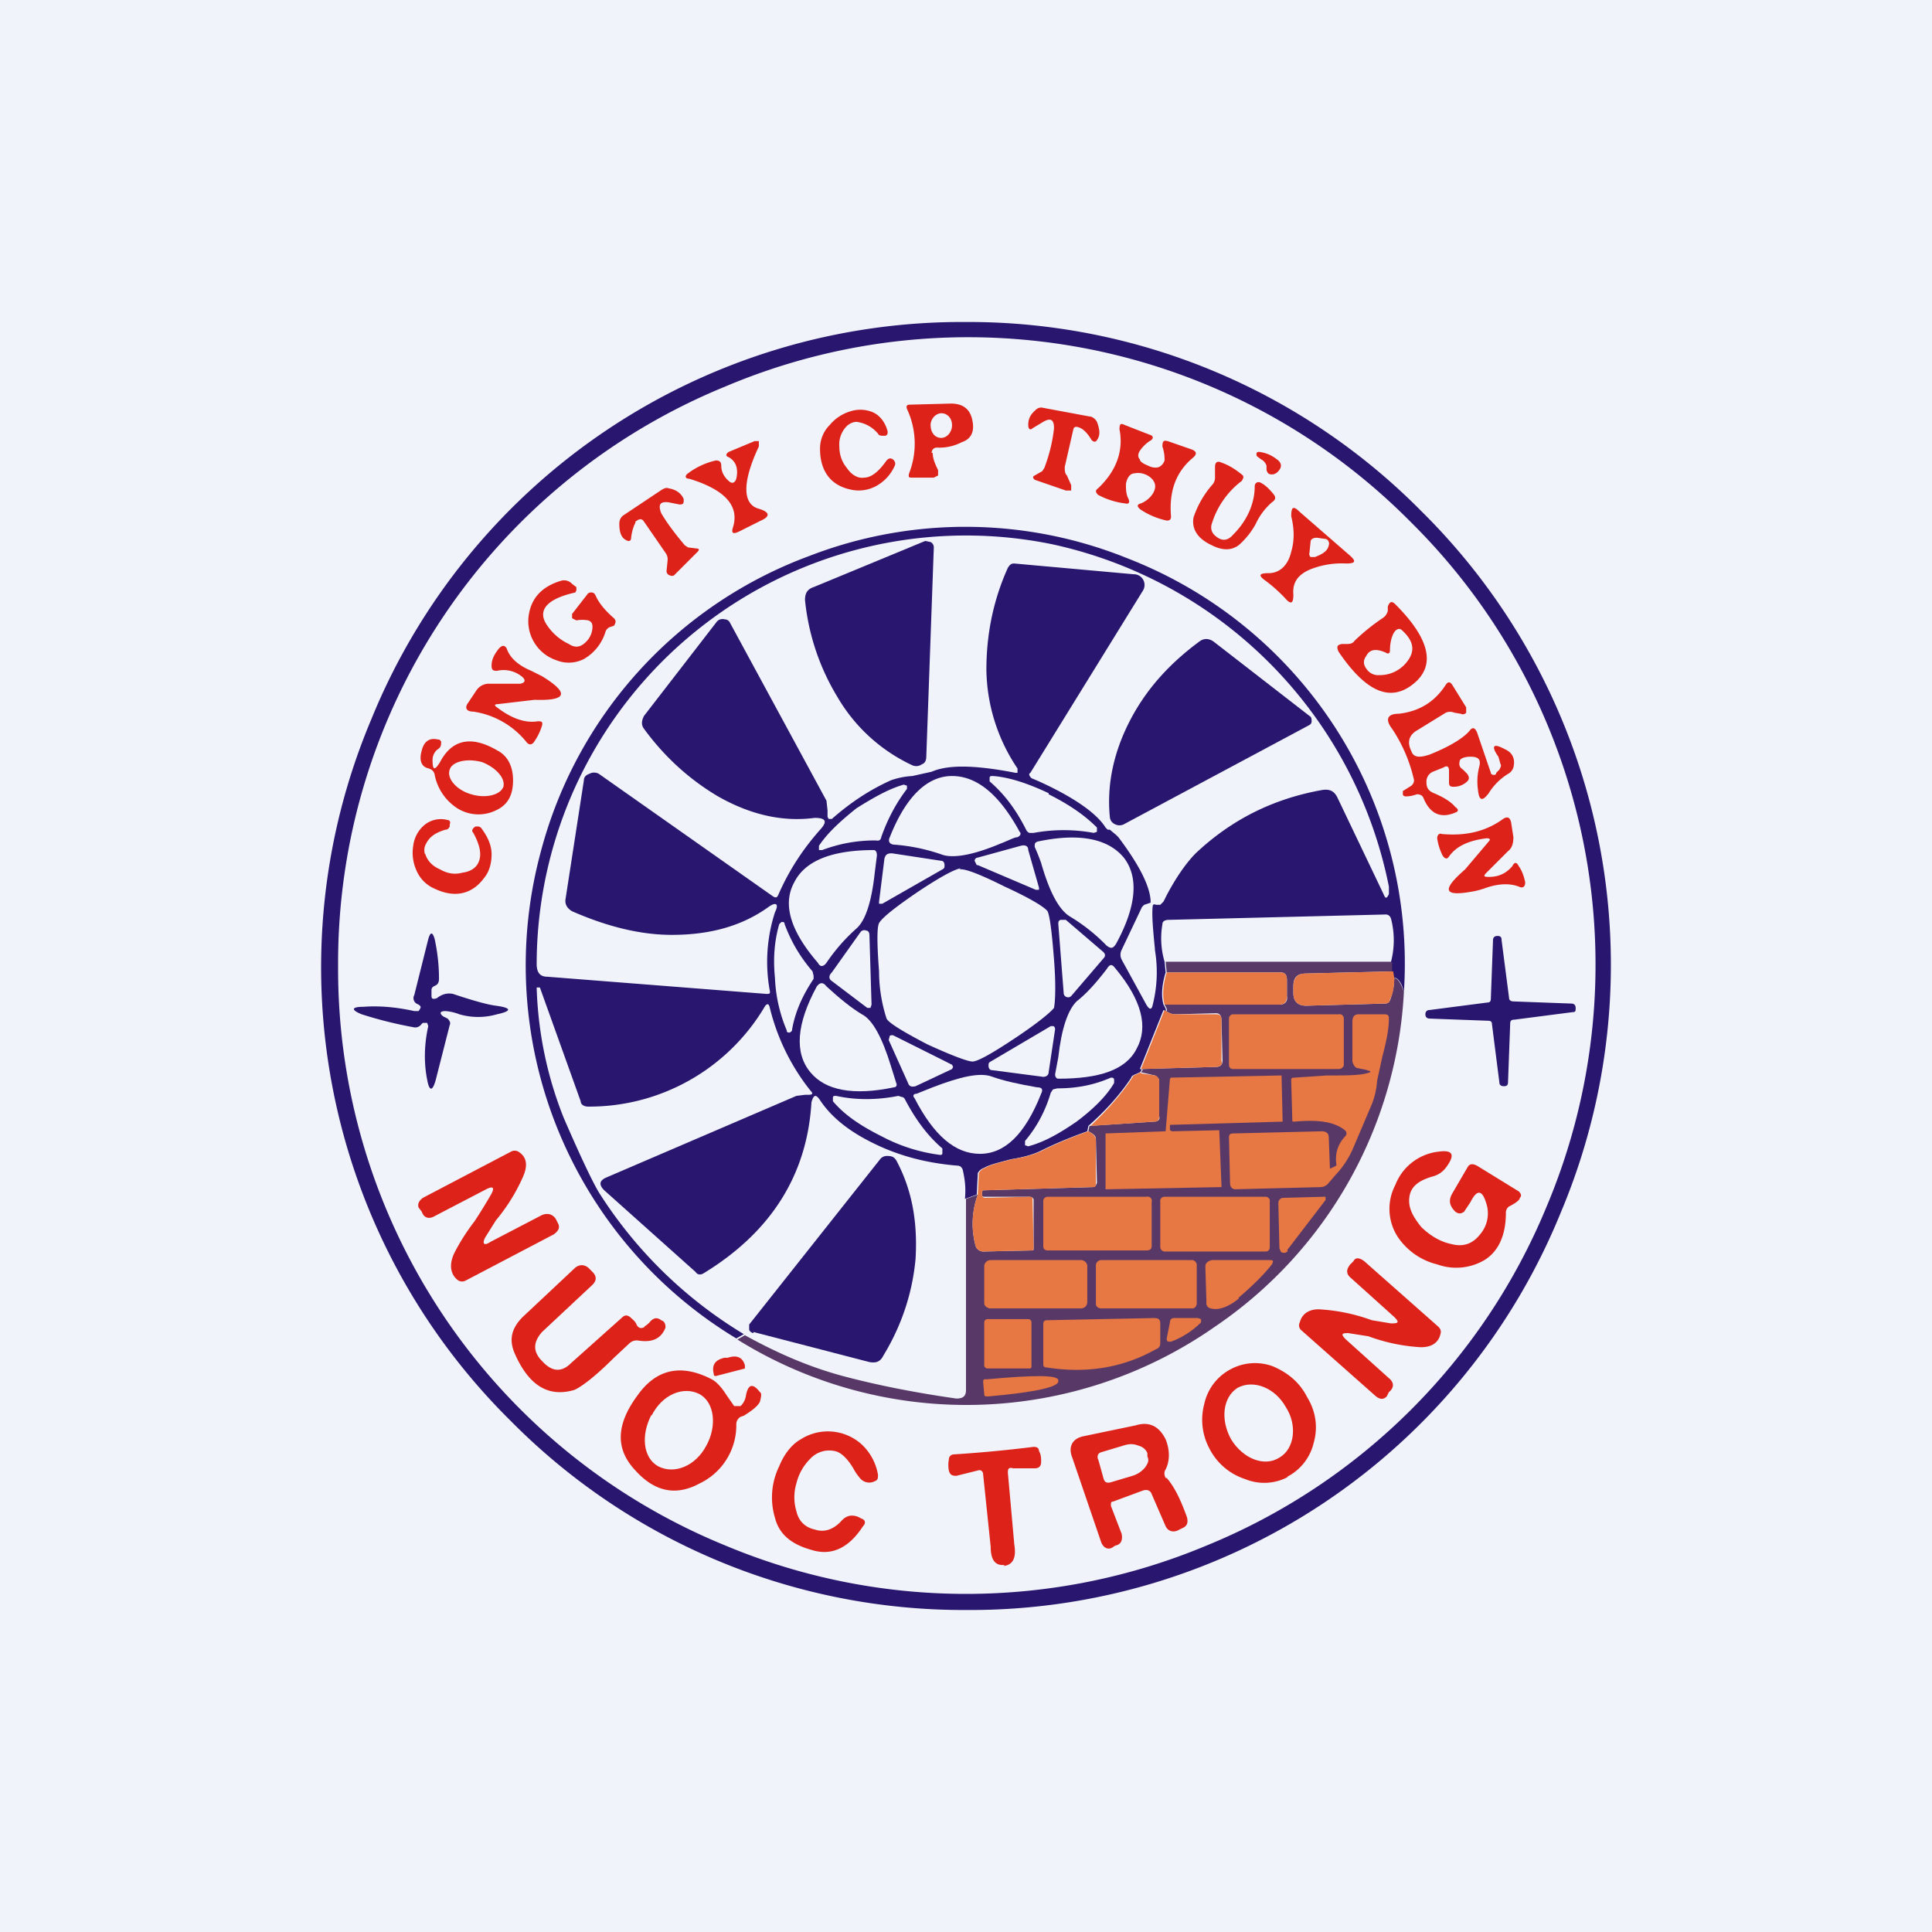 <!-- by TradingView --><svg width="18" height="18" viewBox="0 0 18 18" xmlns="http://www.w3.org/2000/svg"><path fill="#F0F3FA" d="M0 0h18v18H0z"/><path fill-rule="evenodd" d="M14.54 11.3a5.94 5.94 0 0 0-1.3-6.54A5.93 5.93 0 0 0 9 3a5.94 5.94 0 0 0-5.54 3.7 5.94 5.94 0 0 0 1.3 6.54A5.93 5.93 0 0 0 9 15a5.94 5.94 0 0 0 5.54-3.7Zm-.13-.06a5.8 5.8 0 0 0-1.27-6.38A5.8 5.8 0 0 0 6.76 3.6 5.8 5.8 0 0 0 3.15 9a5.8 5.8 0 0 0 3.61 5.4 5.8 5.8 0 0 0 4.48 0 5.8 5.8 0 0 0 3.17-3.16Z" fill="#28166F"/><path d="M8.69 4.22c0 .05.02.1.05.16v.05l-.04.02H8.5c-.03 0-.04 0-.03-.04a.76.76 0 0 0-.02-.6c-.01-.03 0-.04.03-.04l.38-.01c.11 0 .18.05.2.16.02.1-.01.17-.1.2a.45.45 0 0 1-.23.05c-.03 0-.05.02-.05.05ZM10 4l-.08.35c0 .03 0 .06.02.08l.04.09v.05h-.05l-.29-.1c-.02-.02-.02-.03 0-.04l.07-.04.02-.03c.06-.16.08-.28.09-.37 0-.08-.03-.1-.1-.06l-.1.06c-.02.02-.04.01-.04-.03 0-.06.02-.1.08-.15a.07.07 0 0 1 .06-.01l.43.08c.03 0 .06.03.07.05.03.08.03.13 0 .17-.01.02-.03.02-.05 0-.04-.07-.08-.1-.1-.11-.04-.02-.07-.02-.07.02ZM7.99 3.93c-.04 0-.06.01-.09.03a.24.24 0 0 0-.08.2c0 .07.02.14.07.2.04.06.1.1.16.09.07 0 .14-.06.21-.16.02-.02.04-.03.07 0l.01.02v.02a.4.4 0 0 1-.18.2.34.34 0 0 1-.24.03c-.18-.04-.28-.17-.28-.38 0-.08.03-.16.09-.22a.4.4 0 0 1 .2-.13.3.3 0 0 1 .2.01c.07.03.12.1.14.18 0 .02 0 .03-.02.04h-.02c-.02 0-.04 0-.05-.02-.06-.07-.13-.1-.2-.11Z" fill="#DD2219"/><path d="M8.67 3.96c0 .07.04.12.1.12.05 0 .1-.05.1-.12 0-.06-.04-.11-.1-.11-.05 0-.1.05-.1.11Z" fill="#F0F3FA"/><path d="M10.7 4.34c.04.02.08.02.1.01.02-.01.04-.03.05-.06 0-.03 0-.07-.02-.13 0-.05.01-.06.05-.05l.23.08c.04.02.04.04.01.07-.16.13-.23.31-.21.55 0 .03-.01.04-.04.04a.71.71 0 0 1-.24-.1c-.04-.03-.04-.05 0-.06a.24.24 0 0 0 .11-.09c.03-.05.03-.09 0-.13a.17.17 0 0 0-.07-.05.17.17 0 0 0-.1-.01c-.04 0-.07.04-.08.1 0 .04 0 .09.02.13.02.04.01.06-.03.05a.71.71 0 0 1-.25-.08c-.02-.02-.03-.04 0-.06.17-.16.24-.35.2-.55 0-.05.01-.06.05-.04l.23.09c.04.01.04.04 0 .06a.33.33 0 0 0-.09.09c-.02.03-.02.06 0 .08 0 .02.03.04.08.06ZM6.8 4.49c.03.02.05 0 .06-.03.02-.09 0-.16-.07-.2-.03-.01-.03-.03 0-.05l.24-.1h.04v.05c-.16.34-.15.54 0 .58.1.03.11.07.02.11l-.2.1c-.06.03-.08.02-.06-.04.06-.2-.08-.35-.41-.45-.04 0-.04-.03-.01-.05.08-.06.17-.1.26-.12.03 0 .05.01.05.05 0 .06.03.11.08.15ZM11.75 4.28l-.04-.03c-.01-.03 0-.04.02-.04.08.01.13.04.18.08.02.02.03.04.02.07-.02.04-.05.06-.08.06s-.04-.01-.05-.04v-.04a.1.1 0 0 0-.05-.06ZM11.29 4.88a.1.1 0 0 0 .02.1c.06.06.12.07.18 0 .13-.13.2-.29.2-.45 0-.03.03-.05.06-.03.04.02.08.06.12.11.02.03.01.05-.02.07a.6.6 0 0 0-.15.2.72.72 0 0 1-.16.2c-.07.05-.15.05-.25 0-.13-.06-.19-.15-.17-.26a.9.9 0 0 1 .18-.31.1.1 0 0 0 .02-.06v-.1c0-.04.02-.06.06-.04.06.02.13.06.2.12.01.02 0 .03-.01.05a.79.79 0 0 0-.28.4ZM5.92 4.87c-.01.02-.03.06-.04.14 0 .03-.02.04-.05.02-.04-.02-.06-.07-.06-.15 0-.03.01-.06.04-.08l.36-.24c.02-.01.04-.02.06-.01.07.01.12.05.14.1 0 .04 0 .05-.04.05l-.1-.02c-.08-.01-.1.02-.07.1.04.07.11.17.22.3l.03.02.08.01c.02 0 .03.01.01.03l-.22.22a.04.04 0 0 1-.04 0 .04.04 0 0 1-.03-.04l.01-.1a.1.1 0 0 0-.02-.07L6 4.86c-.02-.03-.04-.03-.08 0ZM12.34 4.97l.23.2c.07.06.06.08-.03.08a.79.79 0 0 0-.32.05c-.13.05-.18.13-.17.24 0 .08-.02.1-.08.03a1.37 1.37 0 0 0-.18-.16c-.07-.05-.06-.07.03-.07.1 0 .18-.07.21-.2.03-.1.03-.21 0-.33 0-.09.02-.1.08-.04l.23.2Z" fill="#DD2219"/><path fill-rule="evenodd" d="M13 9.11c.03.01.06.05.08.13A4.05 4.05 0 0 0 10.5 5.2a4.03 4.03 0 0 0-2.96-.02 4.03 4.03 0 0 0-2.5 2.75 4.06 4.06 0 0 0 1.82 4.54l.07-.04a4.11 4.11 0 0 1-1.35-1.32c-.06-.1-.17-.33-.33-.7A3.56 3.56 0 0 1 5 9.2h.03l.38 1.06c0 .03.03.05.07.05a1.9 1.9 0 0 0 1.65-.94c.02-.02.03-.02.04.01a2 2 0 0 0 .38.78c.03.03.02.04-.02.04H7.5l-.08.01-1.77.76c-.07.03-.07.07-.02.12l.85.76c.02.03.05.03.08.01.62-.38.96-.91 1-1.59.02-.07.04-.08.08-.02.12.18.31.32.58.44.23.1.46.15.7.17.02 0 .04.01.05.04.02.09.03.17.02.27l.11-.04.01-.2c.01-.02.03-.04.06-.05.05-.03.14-.05.25-.08.13-.02.22-.05.28-.08.14-.07.29-.13.43-.18l.01-.05c.17-.15.3-.3.4-.45 0-.02.04-.03.08-.05.02-.02.02-.03 0-.03l.22-.55c.03.02.03 0 0-.05-.02-.07-.02-.17.02-.3l-.01-.1a.77.77 0 0 1-.02-.35c0-.03.03-.04.06-.04l2.02-.05c.02 0 .04.01.05.04a.8.8 0 0 1 0 .4v.09c.02.02.02.04.02.06Zm-2.24-.27c-.02-.2-.03-.33-.02-.4 0-.01.01-.02.03-.01h.04l.03-.03.03-.06c.1-.19.2-.32.27-.39.34-.32.73-.51 1.18-.59.07-.01.11.01.14.07l.43.9c.02.05.03.04.05 0v-.07A4.08 4.08 0 0 0 9.8 5.07 4 4 0 0 0 5 8.98c0 .08.03.12.1.12l2.04.16c.03 0 .04 0 .03-.04a1.5 1.5 0 0 1 .05-.72c.04-.08.01-.1-.06-.05-.25.18-.55.26-.9.26-.3 0-.61-.08-.93-.22-.05-.03-.07-.07-.06-.12l.17-1.1c0-.03.02-.05.05-.06a.09.09 0 0 1 .09 0L7.2 8.35c.03.02.04.01.05-.01.1-.23.23-.43.4-.62.06-.07.04-.1-.06-.1-.3.04-.6-.03-.9-.2-.27-.16-.5-.37-.69-.63-.03-.04-.02-.08 0-.12l.68-.88a.07.07 0 0 1 .07-.02c.02 0 .04.01.05.03l.9 1.66.01.09v.06l.01.02h.03c.17-.15.35-.27.55-.36a.72.72 0 0 1 .2-.04l.18-.04c.16-.07.42-.06.78.01h.02v-.04a1.68 1.68 0 0 1-.29-.92c0-.32.06-.64.2-.95.02-.03.03-.04.06-.04l1.11.1a.1.1 0 0 1 .09.05.1.1 0 0 1 0 .1L9.6 7.2c-.02.01-.01.03.01.05l.07.03c.33.15.54.3.62.43l.02.02h.02l.06.05.02.02c.18.24.29.44.3.59v.02l-.06.02-.02.02-.19.4a.1.1 0 0 0 0 .09l.23.42c.03.05.05.05.06 0 .04-.16.05-.33.02-.51Z" fill="#28166F"/><path d="m12.27 5.01.07.01c.03 0 .05.03.04.06-.01.05-.05.08-.13.11h-.04a.04.04 0 0 1-.01-.04l.01-.1c0-.03.03-.04.06-.04Z" fill="#F0F3FA"/><path d="m8.62 5.04.05.01c.02.01.03.03.03.05l-.07 1.95c0 .03-.01.06-.04.07a.09.09 0 0 1-.09.01 1.58 1.58 0 0 1-.7-.64 2.15 2.15 0 0 1-.3-.9c0-.06.02-.1.08-.12l1.04-.43Z" fill="#28166F"/><path d="M5.64 5.89a.44.44 0 0 1-.2.25.31.31 0 0 1-.26.01.38.38 0 0 1-.2-.16.38.38 0 0 1-.05-.28c.03-.15.13-.25.3-.3a.1.1 0 0 1 .1.03l.04.03v.03l-.01.02c-.27.06-.36.17-.26.31a.5.5 0 0 0 .2.17c.06.04.11.03.16-.02a.2.2 0 0 0 .06-.14c0-.03-.01-.05-.04-.06a.3.3 0 0 0-.11 0l-.04-.02v-.04l.14-.18a.04.04 0 0 1 .04-.02c.02 0 .03.01.04.03.03.07.09.14.17.21.02.02.02.04 0 .07l-.03.01a.07.07 0 0 0-.05.05ZM13.17 6.37c-.22.18-.45.07-.7-.3-.02-.05-.01-.06.03-.07h.04c.03 0 .06 0 .08-.03a1.92 1.92 0 0 1 .26-.21.11.11 0 0 0 .05-.07v-.04c.02-.05.04-.05.07-.02.32.32.38.57.17.74Z" fill="#DD2219"/><path d="M12.95 6.06c0-.08.02-.14.04-.17s.05-.04.07-.02c.1.09.13.18.06.28a.32.32 0 0 1-.27.14.13.13 0 0 1-.12-.06c-.03-.04-.03-.08 0-.12.03-.06.09-.07.18-.03.03.02.04 0 .04-.02Z" fill="#F0F3FA"/><path d="m11.31 5.98.89.69c.02.01.02.03.02.05 0 .02-.01.03-.03.04l-1.72.92a.09.09 0 0 1-.08 0 .08.08 0 0 1-.05-.07c-.03-.31.04-.62.2-.92.15-.28.36-.51.63-.71.05-.04.1-.03.14 0Z" fill="#28166F"/><path d="M4.87 6.31a.27.27 0 0 0-.24-.06c-.04 0-.05-.01-.05-.05 0-.06.03-.11.07-.16.03-.03.05-.03.07 0 .03.09.11.16.23.21l.1.05c.26.16.23.23-.07.22l-.34.04c-.03 0-.04.01-.01.03.13.1.26.15.38.13.03 0 .05 0 .04.04a.54.54 0 0 1-.08.16c-.02.02-.04.02-.06 0a.78.78 0 0 0-.5-.29c-.07 0-.08-.04-.05-.08l.08-.12a.14.14 0 0 1 .12-.06h.29c.04-.01.05-.03.02-.06ZM13.89 7.2c0 .01.01.02.03.02 0 0 .02 0 .02-.02l.03-.03c.01-.02.02-.04.01-.05a1.75 1.75 0 0 0-.02-.07c-.07-.1-.05-.13.06-.07.07.03.1.09.08.17a.1.1 0 0 1-.05.06.56.56 0 0 0-.18.18c-.06.08-.09.07-.1-.03a.56.56 0 0 1 .01-.21c.02-.07 0-.1-.08-.1-.06 0-.1.02-.1.04-.01.04 0 .06.03.08l.04.04c.02.03.02.05 0 .07a.18.18 0 0 1-.12.05c-.03 0-.05 0-.05-.04v-.11c0-.04-.02-.05-.05-.03l-.1.04a.1.1 0 0 0-.06.1c0 .05.02.08.07.1.07.03.15.07.2.13.03.02.03.04 0 .05-.14.06-.24.01-.3-.14-.01-.02-.03-.03-.06-.03a.3.3 0 0 1-.1.02c-.02 0-.03-.01-.03-.02v-.03l.08-.05c.02-.02.03-.04.02-.07a1.42 1.42 0 0 0-.2-.46c-.07-.09-.04-.14.06-.14.18-.02.33-.1.44-.27.02-.03.04-.03.06 0l.13.21v.05a.04.04 0 0 1-.05.01l-.06-.01a.1.1 0 0 0-.08 0l-.26.16c-.09.05-.1.12-.06.2.02.06.08.06.17.03.2-.08.32-.16.37-.22.03-.04.05-.03.07.01l.13.38ZM4 7.16c-.07-.01-.1-.07-.07-.17.02-.08.07-.12.15-.1.01 0 .02 0 .03.02 0 .03 0 .05-.03.07-.03.02-.05.06-.05.1 0 .1.02.1.07.02.11-.21.29-.25.53-.11.1.05.15.15.15.28 0 .14-.05.23-.16.28a.37.37 0 0 1-.36-.02.48.48 0 0 1-.21-.31.07.07 0 0 0-.06-.06Z" fill="#DD2219"/><path d="M4.39 7.4c.13.04.27.01.3-.07.02-.08-.07-.18-.2-.23-.15-.04-.28 0-.3.07-.03.08.06.19.2.23ZM8.77 7.96a1.74 1.74 0 0 0-.43-.09c-.05 0-.07-.03-.05-.07.15-.38.35-.57.58-.57.23 0 .44.17.63.52.02.02 0 .04-.02.05-.03 0-.08.03-.16.06-.26.11-.45.14-.55.1ZM9.77 7.4c.2.1.34.2.45.31v.04l-.03.01a1.54 1.54 0 0 0-.56 0h-.04a.06.06 0 0 1-.03-.03c-.09-.18-.2-.33-.34-.45v-.03c0-.02.01-.02.03-.02.15.01.33.07.52.16ZM7.98 7.53c.16-.1.3-.18.44-.22l.03.01v.03c-.1.13-.18.28-.24.45 0 0 0 .02-.02.03a.06.06 0 0 1-.03 0c-.18 0-.34.03-.5.09h-.03v-.04c.08-.12.2-.23.35-.35Z" fill="#F0F3FA"/><path d="M3.96 7.95c.02.07.07.12.14.15.07.04.14.05.21.03.08-.01.13-.05.15-.1.03-.07.01-.16-.05-.27-.02-.02-.01-.04.02-.06h.03l.02.01c.06.08.1.16.1.25 0 .08-.02.16-.07.22-.11.15-.27.19-.46.1a.32.32 0 0 1-.17-.17.4.4 0 0 1-.03-.23.3.3 0 0 1 .1-.19.24.24 0 0 1 .22-.05c.02 0 .03.02.02.04v.02c-.01.02-.02.03-.04.03-.1.03-.15.07-.18.13a.12.12 0 0 0-.01.1ZM13.85 8.13c-.03.03-.03.04.02.04.09 0 .16-.03.22-.1.02-.04.04-.04.06 0 .03.04.05.1.06.15 0 .04-.02.06-.06.04-.08-.03-.18-.03-.3.01a.8.8 0 0 1-.1.03c-.3.06-.33 0-.1-.2l.22-.26c.02-.02.01-.03-.02-.03-.16.02-.28.07-.35.17-.02.03-.04.02-.06-.01a.52.52 0 0 1-.05-.16c0-.03.02-.05.04-.04.22.02.4-.02.56-.13.05-.04.08-.03.09.03l.02.13c0 .05-.01.1-.05.13l-.2.2Z" fill="#DD2219"/><path d="M9.97 8.54c-.1-.06-.19-.22-.27-.5a1.98 1.98 0 0 0-.06-.15c0-.03 0-.04.03-.05.38-.08.65-.03.8.15.14.18.12.45-.07.8-.03.05-.05.05-.09.02a1.68 1.68 0 0 0-.34-.27ZM9.1 8.06l-.02-.04c0-.01.01-.03.03-.03l.4-.11c.04-.01.07 0 .07.04l.1.35v.02h-.03l-.54-.23ZM7.98 8.65a1.7 1.7 0 0 0-.28.32c-.03.04-.06.04-.08 0-.26-.3-.33-.55-.22-.75.1-.2.35-.3.74-.3.02 0 .03.02.03.05l-.02.16c-.03.28-.09.45-.17.52ZM8.78 8.1l-.56.32h-.03V8.4l.05-.4c.01-.04.03-.05.07-.05l.46.07c.02 0 .03.02.03.04s0 .03-.02.04ZM8.94 8.1c.05-.01.2.05.42.16.24.11.37.19.4.23.02.04.04.19.06.45.02.25.01.4 0 .45-.03.04-.15.14-.36.28s-.35.22-.4.22c-.04 0-.18-.05-.42-.16-.23-.12-.36-.2-.38-.24a1.43 1.43 0 0 1-.07-.44c-.02-.26-.02-.41 0-.45.03-.05.14-.14.36-.29.21-.14.34-.21.4-.22ZM9.93 8.57l.35.3c.02.02.02.04 0 .06l-.3.35a.04.04 0 0 1-.04.01.04.04 0 0 1-.03-.04l-.05-.64c0-.02 0-.03.02-.04h.05ZM7.22 9.11c-.02-.2 0-.36.04-.5l.02-.02c.02 0 .03 0 .03.02.06.16.14.3.26.44l.01.04v.03c-.1.15-.17.3-.2.47 0 .02-.01.02-.02.03-.02 0-.03 0-.03-.02a1.4 1.4 0 0 1-.11-.49ZM8.1 8.7l.02.66-.01.03h-.03l-.33-.25c-.03-.02-.03-.05 0-.08l.27-.38c.01-.01.03-.02.05-.01.02 0 .03.02.03.04Z" fill="#F0F3FA"/><path d="m4.13 9.47.04.02c.02.02.03.04.02.06l-.13.51c-.03.11-.06.11-.08 0-.03-.15-.03-.32.01-.5l-.01-.03h-.04a.12.12 0 0 0-.02.02.07.07 0 0 1-.07.02 3.83 3.83 0 0 1-.48-.12c-.1-.04-.1-.07.02-.07.13-.01.29 0 .47.04h.04c.02-.03.03-.04 0-.06l-.02-.01a.06.06 0 0 1-.02-.08l.13-.52c.02-.07.04-.07.06 0 .03.14.04.26.04.37 0 .03-.01.05-.03.06l-.02.01a.04.04 0 0 0-.02.03v.06c0 .03.02.03.05.02.05-.04.1-.05.15-.04.18.06.32.1.4.11.15.02.15.05.01.08a.63.63 0 0 1-.35 0 .44.44 0 0 0-.13-.03c-.05 0-.06.02-.02.05ZM14.1 9.33l.54.02c.03 0 .04.02.04.04 0 .03 0 .04-.03.04l-.54.07c-.03 0-.04.01-.04.04l-.02.54c0 .03-.01.04-.04.04-.02 0-.04-.01-.04-.03l-.07-.55c0-.02-.01-.03-.04-.03l-.54-.02c-.02 0-.04-.01-.04-.04 0-.02.01-.04.04-.04l.54-.07c.02 0 .03-.01.03-.04l.02-.54c0-.03.02-.04.04-.04.03 0 .04.01.04.04l.07.54c0 .02.02.03.04.03Z" fill="#28166F"/><path d="M12.97 8.97v.08l-.8.02c-.09 0-.12.04-.12.12v.06c0 .08.04.12.12.12l.73-.02c.03 0 .04-.01.05-.03a.57.57 0 0 0 .04-.21c.04.01.06.05.09.13a4.02 4.02 0 0 1-1.76 3.12 4.04 4.04 0 0 1-4.45.12l.07-.04c.29.16.6.3.95.39.27.07.6.14 1.02.2.06 0 .09-.02.09-.08v-1.78l.11-.04a.79.79 0 0 0-.02.48c.01.03.04.05.07.05l.45-.01c.02 0 .02 0 .02-.02v-.45c0-.02-.02-.03-.04-.03h-.41c-.02 0-.03 0-.03-.02v-.03l.01-.01 1.02-.03c.02 0 .03-.01.04-.04l-.01-.41c0-.03-.03-.05-.07-.07l.01-.05.6-.04c.04 0 .06-.02.05-.05v-.33c0-.02-.02-.04-.04-.05l-.13-.03c.02-.02.02-.03 0-.03l.7-.02c.04 0 .06-.02.06-.06l-.01-.38c0-.04-.02-.06-.05-.06l-.38.01c-.03 0-.06-.01-.1-.04.03.02.03 0 0-.05h1.07c.05 0 .08-.03.07-.08v-.15c0-.05-.02-.07-.06-.07h-1.06l-.01-.1h2.1Z" fill="#583867"/><path d="M10.03 9.33c.09-.07.18-.17.28-.3.03-.05.05-.05.08-.01.25.3.31.55.2.75-.1.2-.35.28-.73.28-.02 0-.03-.02-.03-.04l.03-.16c.03-.27.09-.44.17-.52Z" fill="#F0F3FA"/><path d="M10.85 9.36c-.02-.07-.02-.17.02-.3h1.06c.04 0 .06.02.06.07v.15c0 .05-.02.08-.07.08h-1.07ZM12.98 9.05l.01.06c0 .08-.01.15-.04.2 0 .03-.02.04-.05.04l-.73.02c-.08 0-.12-.04-.12-.12v-.06c0-.08.04-.12.11-.12l.82-.02Z" fill="#E77743"/><path d="M8.03 9.45c.1.05.19.22.27.48l.05.16c.01.02 0 .04-.02.04-.38.08-.64.03-.78-.14-.15-.18-.13-.45.06-.8.03-.04.06-.04.09 0 .12.11.23.2.33.26Z" fill="#F0F3FA"/><path d="m10.63 9.96.22-.55c.04.03.07.04.1.04h.38c.03 0 .05.01.05.05v.38c.01.04 0 .05-.04.06l-.7.02ZM12.47 9.45h-.98a.04.04 0 0 0-.04.04v.43c0 .02.01.04.04.04h.98c.03 0 .05-.02.05-.04v-.43a.04.04 0 0 0-.05-.04Z" fill="#E77743"/><path d="m12.74 9.97-.1-.02c-.02-.01-.03-.03-.04-.06v-.37c0-.05.02-.07.06-.07h.23c.03 0 .05 0 .05.04 0 .09-.02.2-.06.35l-.05.23a.7.7 0 0 1-.05.22l-.17.4a.86.86 0 0 1-.17.26l-.06.07a.1.1 0 0 1-.07.04l-.8.02c-.03 0-.05-.02-.05-.06l-.01-.42c0-.03.01-.04.04-.04l.82-.02c.05 0 .07.02.07.06l.01.27c0 .02 0 .02.02.01l.04-.02v-.02a.3.3 0 0 1 .08-.25c.02-.02.02-.04 0-.06-.1-.08-.25-.1-.47-.08-.02 0-.02 0-.02-.02l-.01-.36c0-.02 0-.03.03-.03l.3-.02c.17 0 .3 0 .37-.02.05-.01.05-.02 0-.03Z" fill="#E77743"/><path d="m9.23 9.89.56-.33h.02c.01 0 .02.01.02.03l-.06.4c0 .03-.03.05-.07.04l-.46-.06c-.02 0-.03-.02-.03-.04s0-.03.02-.04ZM8.33 9.65l.54.27.01.02-.01.02-.34.16c-.04.01-.06 0-.07-.03l-.18-.4.01-.04a.04.04 0 0 1 .04 0Z" fill="#F0F3FA"/><path d="m10.63 10 .13.02c.02 0 .04.03.04.05v.33c0 .03-.01.05-.04.05l-.6.04c.16-.15.29-.3.39-.45 0-.02.04-.03.08-.05Z" fill="#E77743"/><path d="M9.24 10.03c.11.04.25.07.42.1.05 0 .06.02.04.06-.15.38-.34.56-.57.56-.23 0-.43-.17-.61-.52-.02-.02-.01-.04.02-.04l.15-.06c.26-.1.44-.14.55-.1Z" fill="#F0F3FA"/><path d="m10.92 10.54.44-.01v.01l.02.5v.02l-1.06.02h-.02v-.52l.55-.02h.01l.04-.49.01-.01 1.02-.02h.01l.01.43-1.05.03v.05l.02.01Z" fill="#E77743"/><path d="M10.03 10.45c-.16.11-.3.19-.45.23l-.03-.01v-.04c.11-.13.19-.28.24-.45l.02-.03.04-.01c.18 0 .34-.03.5-.1.01 0 .03 0 .03.02v.03c-.07.12-.19.24-.35.36ZM8.4 10.22c.02 0 .03.02.03.02.1.19.21.34.35.46v.04c0 .01 0 .02-.02.02a1.58 1.58 0 0 1-.54-.17c-.2-.1-.35-.2-.46-.33v-.03c0-.02.01-.02.03-.02.18.04.38.04.58 0l.03.01Z" fill="#F0F3FA"/><path d="m9.11 11.13.01-.2c.01-.02.03-.04.06-.05.05-.03.14-.05.25-.08.13-.02.22-.05.28-.08.14-.07.29-.13.43-.18.04.02.06.04.07.07v.41c0 .03 0 .04-.03.04l-1.02.03-.01.01v.03c0 .02.01.03.03.03l.41-.01c.02 0 .03 0 .03.03l.01.45c0 .01 0 .02-.02.02l-.45.01c-.03 0-.06-.02-.07-.05a.79.79 0 0 1 .02-.48Z" fill="#E77743"/><path d="m4.62 11.37-.1.16c-.03.06-.01.08.05.04l.48-.25c.05-.02.1-.01.13.04l.02.04c.02.04 0 .07-.04.1l-.82.43a.07.07 0 0 1-.07 0c-.07-.05-.09-.14-.04-.25.03-.06.09-.17.19-.3a4.86 4.86 0 0 0 .16-.26c.03-.06.01-.07-.05-.04l-.48.25c-.05.03-.1.02-.12-.04l-.03-.04c-.01-.03 0-.06.04-.09l.82-.43a.07.07 0 0 1 .07 0c.08.05.09.13.04.24a1.7 1.7 0 0 1-.25.4ZM14.03 11.3c0 .21-.07.36-.2.44a.52.52 0 0 1-.44.04.62.62 0 0 1-.37-.26.48.48 0 0 1-.02-.48.49.49 0 0 1 .4-.31c.14-.02.16.03.07.15a.22.22 0 0 1-.12.08c-.14.04-.21.1-.22.2-.01.09.03.17.11.27.08.08.18.14.28.16.11.03.2 0 .27-.09a.3.3 0 0 0 .06-.28c-.04-.14-.09-.14-.15-.02l-.06.09c-.03.02-.05.02-.08 0-.05-.05-.07-.1-.03-.17l.14-.24c.02-.04.05-.04.09-.02l.39.24c.02.02.03.04.01.06 0 .02-.04.05-.1.08a.07.07 0 0 0-.03.06Z" fill="#DD2219"/><path d="M7.02 12.42a.05.05 0 0 1-.04-.03v-.05L8.2 10.8a.08.08 0 0 1 .07-.03c.04 0 .06.01.08.04.15.28.2.58.18.92-.03.32-.13.62-.3.9-.03.06-.07.07-.13.06l-1.08-.28Z" fill="#28166F"/><path d="M11.8 11.15h-.95a.04.04 0 0 0-.04.05v.42c0 .02.02.04.04.04h.94c.03 0 .04-.02.04-.04v-.42a.04.04 0 0 0-.04-.05ZM12 11.65a.04.04 0 0 1-.05.02c-.02 0-.02-.02-.03-.04l-.01-.42c0-.03.02-.05.05-.05l.37-.01h.02v.03l-.36.47ZM10.68 11.15h-.92a.04.04 0 0 0-.04.04v.42c0 .03.02.04.04.04h.92c.03 0 .05-.01.05-.04v-.41a.04.04 0 0 0-.05-.05ZM10.07 11.74h-.84a.06.06 0 0 0-.06.05v.35c0 .03.03.05.06.05h.84c.03 0 .06-.02.06-.06v-.34a.06.06 0 0 0-.06-.05ZM11.1 11.74h-.84a.05.05 0 0 0-.05.05v.36c0 .02.02.04.05.04h.85c.02 0 .04-.02.04-.05v-.36a.05.05 0 0 0-.04-.04ZM11.54 12.1c-.1.08-.19.11-.26.09a.05.05 0 0 1-.04-.06l-.01-.33c0-.03.02-.05.06-.06h.53c.04 0 .05 0 .03.04-.07.09-.18.2-.31.31Z" fill="#E77743"/><path d="m12.78 12.3.18.03c.07 0 .08-.01.03-.06l-.4-.36c-.05-.04-.05-.08-.01-.13l.03-.03c.02-.04.06-.03.1 0l.69.61c.02.02.03.04.02.07-.02.09-.1.13-.21.12a1.68 1.68 0 0 1-.46-.1l-.19-.03c-.06 0-.07.01-.02.06l.4.36c.05.04.05.09 0 .13l-.02.04c-.03.03-.06.03-.1 0l-.7-.62a.06.06 0 0 1-.01-.07c.02-.08.09-.13.2-.12a1.69 1.69 0 0 1 .47.1ZM6 12.36a.18.18 0 0 0 .06-.05c.03-.03.06-.04.1-.01l.02.01c.02.02.02.04.02.06-.04.1-.12.14-.25.12a.1.1 0 0 0-.08.02l-.15.14c-.17.17-.3.27-.37.3-.24.07-.42-.04-.55-.33-.06-.13-.04-.24.07-.35l.49-.46c.04-.03.08-.03.12 0l.04.04c.04.04.04.08 0 .12l-.47.44c-.08.09-.09.18 0 .27.09.1.18.11.27.02l.47-.42c.03-.03.05-.03.08-.01.02.02.05.04.06.07.02.04.05.04.08.02Z" fill="#DD2219"/><path d="M9.6 12.29H9.2a.03.03 0 0 0-.03.03v.4c0 .02.02.03.03.03h.38c.02 0 .03 0 .03-.02v-.41a.03.03 0 0 0-.03-.03ZM10.94 12.28h.22l.03.01v.03a.77.77 0 0 1-.28.18c-.03 0-.04 0-.04-.03l.03-.15c0-.03.02-.04.04-.04ZM9.72 12.7v-.35c0-.03 0-.05.04-.05l.99-.02c.04 0 .06.01.06.05v.18c0 .03-.01.05-.04.06-.3.17-.64.23-1.02.17-.02 0-.03-.01-.03-.03Z" fill="#E77743"/><path d="M6.67 12.82c-.01 0-.02 0-.02-.02-.02-.08.01-.13.1-.15h.03c.09-.03.14 0 .16.07v.03l-.27.07ZM12 13.76a.47.47 0 0 1-.4.02.57.57 0 0 1-.33-.28.57.57 0 0 1-.05-.42.48.48 0 0 1 .24-.32.48.48 0 0 1 .4-.03c.14.06.25.15.32.29.08.13.1.28.06.42a.48.48 0 0 1-.25.32Z" fill="#DD2219"/><path d="M6.9 13.1a.17.17 0 0 0 .05-.1c.02-.1.06-.12.13-.03.02.01.01.05 0 .09-.02.04-.07.08-.15.13a.46.46 0 0 0-.03.01.08.08 0 0 0-.04.07.6.6 0 0 1-.34.55c-.22.12-.42.08-.6-.12-.19-.2-.18-.43.02-.7.17-.24.4-.3.69-.15.04.02.09.07.14.15l.07.1h.06Z" fill="#DD2219"/><path d="M9.16 12.88c0-.02 0-.03.02-.03h.02c.44-.04.66-.04.66.01v.01c0 .05-.2.1-.65.14H9.2c-.02 0-.03 0-.03-.02l-.01-.11Z" fill="#E77743"/><path d="M11.47 13.41c.11.18.31.26.45.17.14-.08.17-.3.06-.47-.1-.18-.3-.26-.45-.18-.14.09-.16.3-.06.48ZM6.07 13.18c-.1.19-.08.4.06.48.15.08.35 0 .45-.19.1-.18.08-.4-.06-.48-.15-.08-.35 0-.45.2Z" fill="#F0F3FA"/><path d="M10.87 13.77c.07.08.13.2.19.37.01.05 0 .08-.05.1l-.04.02c-.05.02-.09 0-.11-.04l-.13-.3c-.01-.03-.04-.05-.09-.03l-.27.1c-.02 0-.02.01-.02.04l.1.26c.01.05 0 .1-.06.11l-.03.02c-.04.02-.08 0-.1-.05l-.27-.79c-.04-.1 0-.18.11-.2l.48-.1c.13-.04.22.01.28.13.04.1.04.2 0 .28-.02.03-.01.06 0 .08ZM7.59 14.25c.09.03.17 0 .24-.07.05-.06.1-.07.16-.05l.04.02c.03.01.04.04.01.07-.13.2-.29.28-.48.22-.18-.05-.3-.14-.34-.3a.66.66 0 0 1 .04-.48c.04-.1.11-.2.2-.25a.47.47 0 0 1 .56.04.5.5 0 0 1 .16.29c0 .03 0 .05-.03.06a.11.11 0 0 1-.13-.02.47.47 0 0 1-.07-.1c-.06-.1-.12-.15-.17-.16a.24.24 0 0 0-.23.07.48.48 0 0 0-.13.23.45.45 0 0 0 0 .26c.02.09.08.15.17.17Z" fill="#DD2219"/><path d="M10.23 13.6c-.01-.04 0-.06.03-.07l.2-.06c.06-.02.1-.02.15 0 .04.01.07.04.08.07v.03c.02.04 0 .07-.02.1a.24.24 0 0 1-.12.08l-.2.06c-.04.01-.06 0-.07-.04l-.05-.18Z" fill="#F0F3FA"/><path d="M9.36 14.58c-.09.01-.13-.05-.13-.17l-.07-.67c0-.03-.02-.05-.05-.04l-.2.05c-.04 0-.06-.01-.07-.05a.28.28 0 0 1 0-.1c0-.03.02-.05.05-.05a12.16 12.16 0 0 0 .74-.07c.03 0 .05.01.05.04.02.03.02.07.02.1 0 .04-.02.06-.06.06h-.2c-.04-.01-.05 0-.05.04l.06.67c.02.12-.01.19-.1.2Z" fill="#DD2219"/></svg>